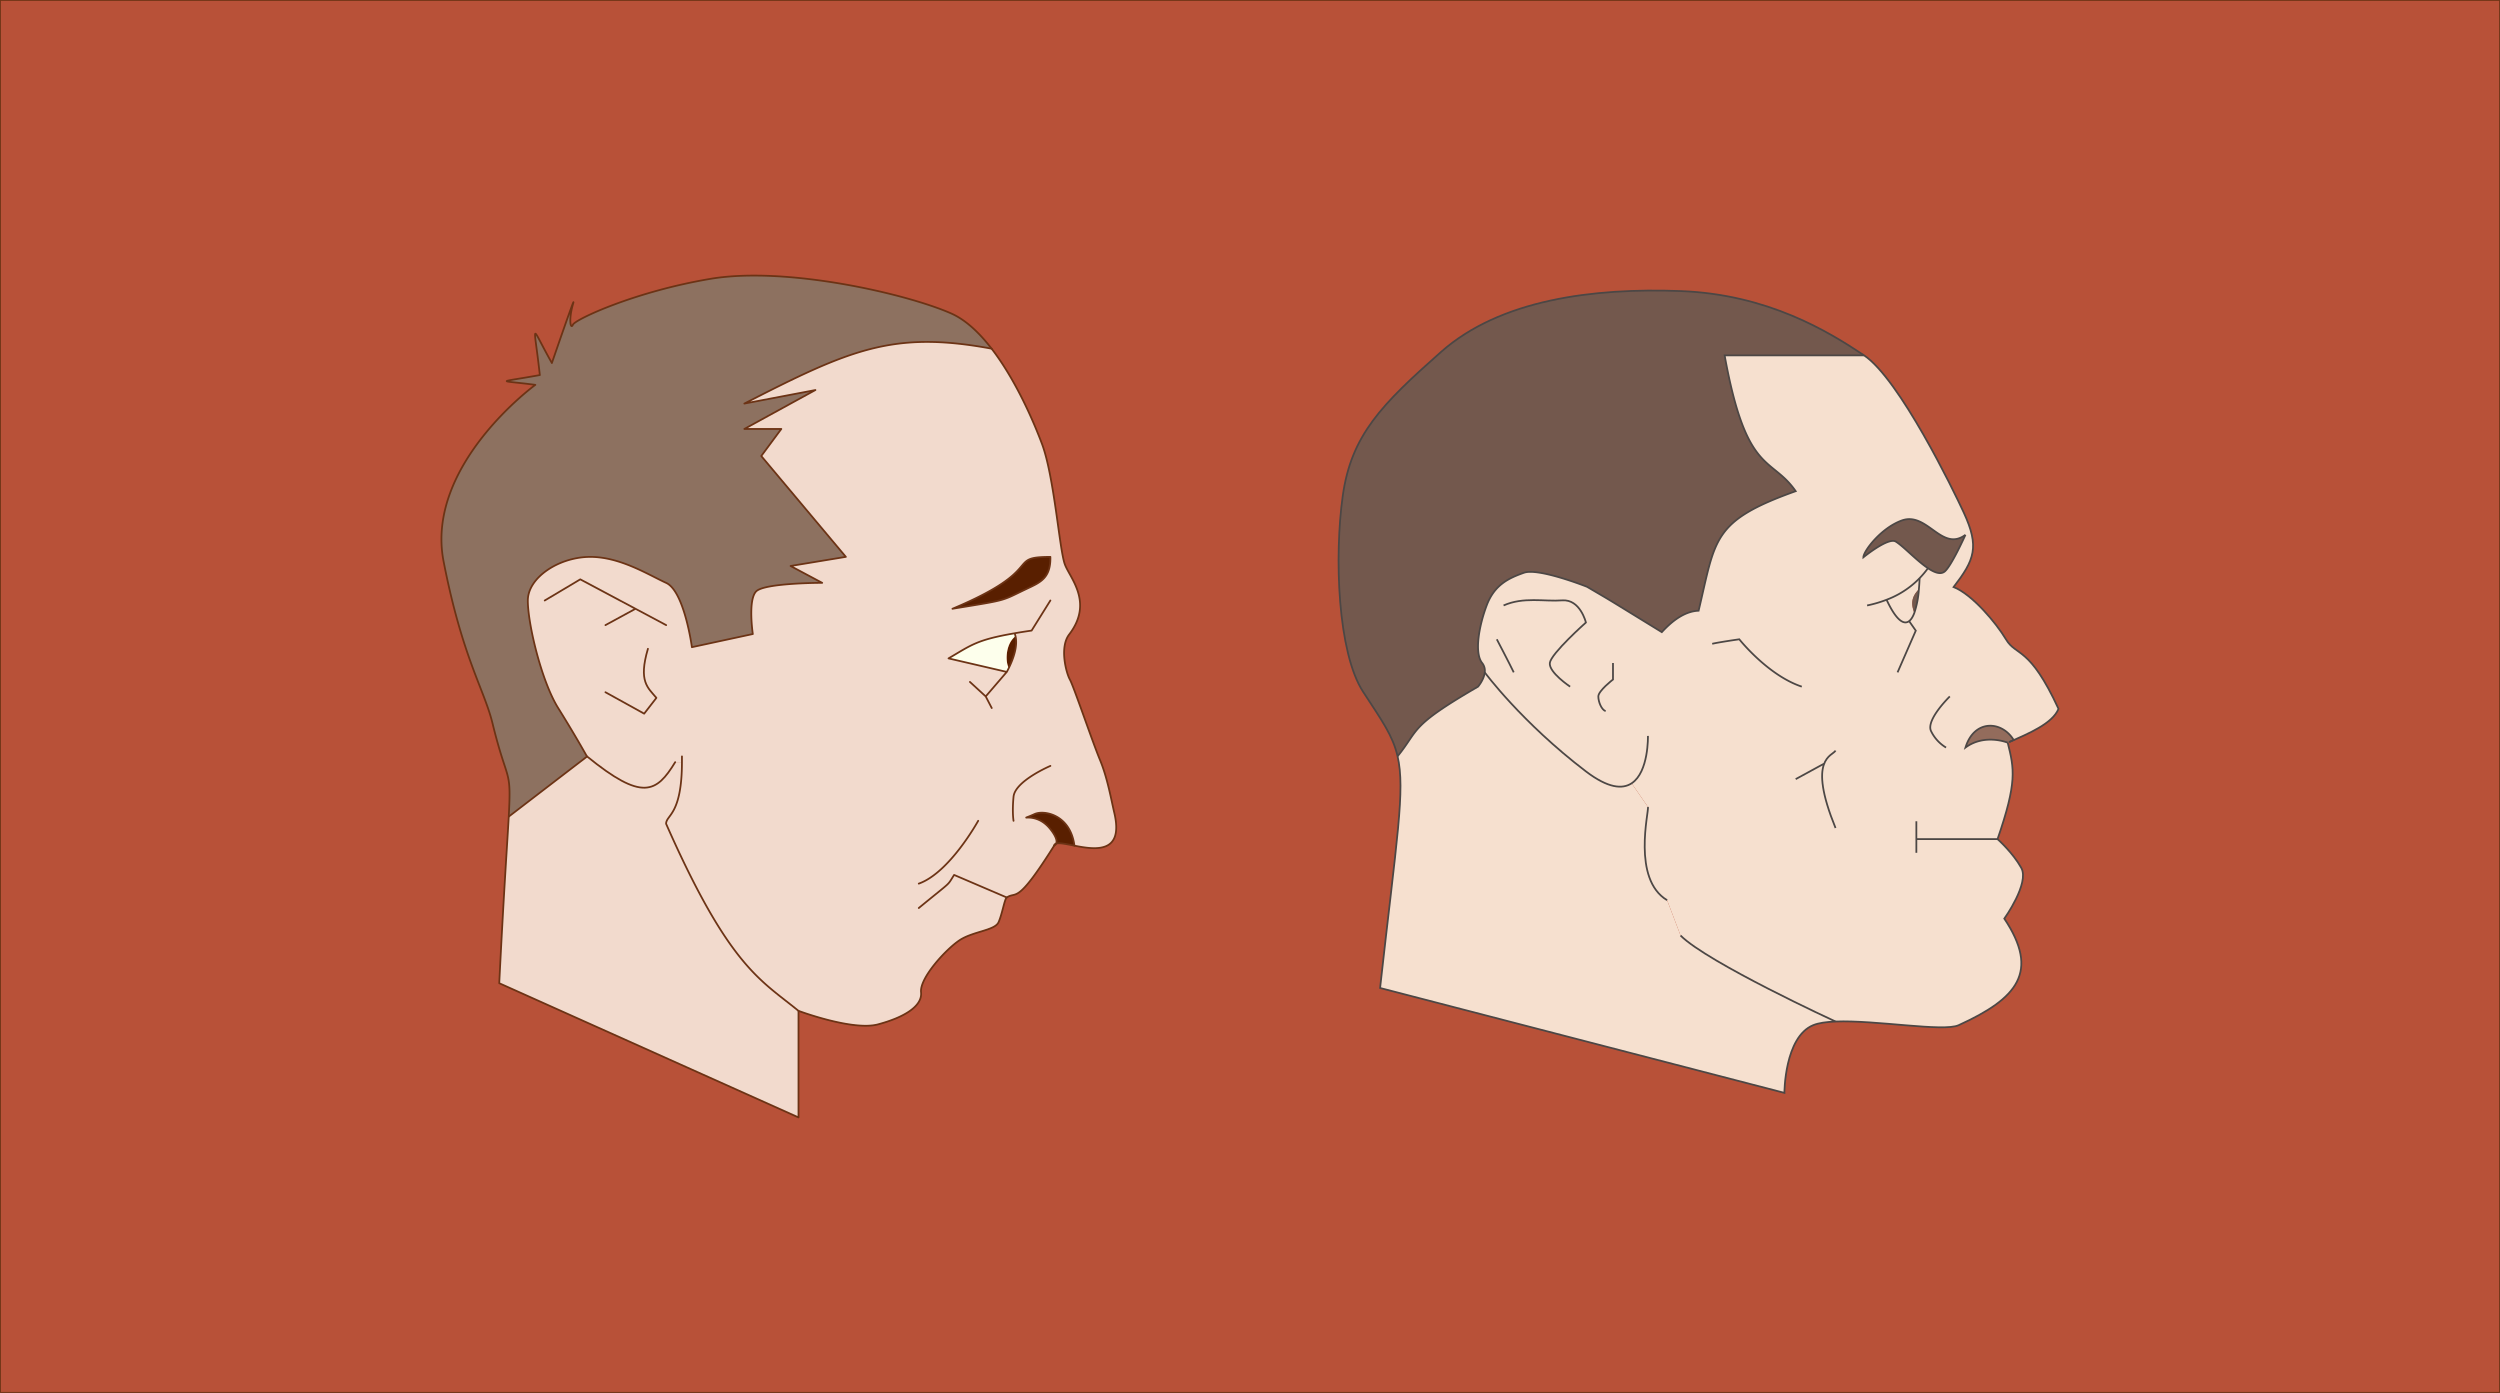 <svg xmlns="http://www.w3.org/2000/svg" viewBox="0 0 1400 780"><rect x="0" y="0" width="1400" height="780" fill="#808080" stroke="none"/><path fill="#b85138" stroke="#6c3315" stroke-linecap="round" stroke-linejoin="round" d="M0 0h1400v780H0z"/><path d="M752 277.58c-4.73 34.11-2.84 87.81 11.37 109.75 10.52 16.24 16.63 24.67 19.25 36.13h.08c12.28-15.14 6.13-16.38 45-38.93 0 0 3.31-3.83 3.76-8a6.87 6.87 0 00-1.45-5.26c-4.42-5.48-1.89-20.42 2.53-32.21s12.63-15.37 20.84-18.3 35.37 7.86 35.37 7.86c15.94 9.38 6.81 3.86 41.87 25.39 7-7.64 13.83-11.74 20.6-12 9.65-40.45 7.46-50.14 54.37-66.95-13.67-19.74-27.59-8.78-39.8-76.06h78c-19.89-13.26-53.77-34.1-102.67-36s-101 4.74-134.17 34.11-50.21 46.37-54.95 80.47z" fill="#73584d"/><path d="M772.85 553.27L999.27 612s0-31.26 16.1-37.89c3-1.24 7.36-1.85 12.53-2.05 0 0-71.67-33-86.78-48.16l-7.54-19.79c-19.79-11.79-10.1-49.68-10.73-52.21l-9.13-13.25c-5.13 3.37-13.13 2.84-25.61-6.67-36-27.45-56.66-55.45-56.66-55.45-.45 4.17-3.76 8-3.76 8-38.86 22.55-32.71 23.79-45 38.93h-.08c4.44 18.92-.44 45.94-9.76 129.81z" fill="#f6e0cf"/><path d="M1079.65 318.2c-6.47-4.3-13.92-12.44-18.07-14.93s-18.1 8.84-18.1 8.84c0-3.38 9.7-16.35 21.47-20.63 14.3-5.2 22.36 17.91 35.7 8-.24.54-8 17.72-11.7 20.62-2.26 1.77-5.62.56-9.3-1.9zm39 151.7c11-31.87 9.37-39.27 5.69-54 0 0-12.8-5.26-23.66 2.74 4.88-15.92 20.33-15.17 27-4.24l-2.33 1.05c10.56-4.6 24.13-10.31 27.4-18.5-16.34-35.4-23.64-29.29-29.37-38.84s-19-25.22-29.37-29.37c11.7-15.2 14.59-22.39 5.69-41.68-5.69-12.32-36-74.84-55.9-88.11h-78c12.16 67.33 26.13 56.37 39.79 76.11-46.91 16.81-44.72 26.5-54.37 66.95-6.77.26-13.64 4.36-20.6 12-35.06-21.53-25.93-16-41.87-25.39 0 0-27.16-10.78-35.37-7.86s-16.42 6.51-20.84 18.3-6.95 26.73-2.53 32.21a6.87 6.87 0 011.45 5.26s20.66 28 56.66 55.45c12.48 9.51 20.48 10 25.61 6.67l9.13 13.25c.63 2.53-9.06 40.42 10.73 52.21l7.54 19.79c15.11 15.16 86.78 48.16 86.78 48.16 22.53-.9 60.46 5.91 68.94 2.05 32.93-15 45.48-29.83 25.58-59.68 0 0 14.24-19.9 9.49-28.43s-13.29-16.1-13.29-16.1zM1074.58 330a52.52 52.52 0 01-2.55 13.26c-2.1-5.42-1.43-9.26 2.55-13.26z" fill="#f6e0cf"/><path d="M1079.65 318.2c3.68 2.46 7 3.67 9.3 1.91 3.73-2.9 11.46-20.08 11.7-20.62-13.34 9.9-21.4-13.21-35.7-8-11.77 4.28-21.47 17.25-21.47 20.63 0 0 13.89-11.37 18.1-8.84s11.6 10.62 18.07 14.92zm-5.07 11.8c-4 4-4.65 7.87-2.55 13.26a52.52 52.52 0 002.55-13.26z" fill="#73584d"/><path d="M1100.66 418.64c10.86-8 23.66-2.74 23.66-2.74l.66-.29.36-.16 2.33-1.05c-6.67-10.93-22.13-11.68-27.01 4.24z" fill="#936c5c"/><path d="M1125 415.61l.36-.16c10.56-4.6 24.13-10.31 27.4-18.5-16.34-35.4-23.64-29.29-29.37-38.84s-19-25.22-29.37-29.37c11.7-15.2 14.59-22.39 5.69-41.68-5.69-12.32-36-74.84-55.9-88.11S990 164.85 941.12 163s-101 4.74-134.17 34.11-50.21 46.42-55 80.52-2.84 87.81 11.37 109.75c10.57 16.19 16.68 24.62 19.3 36.08 4.43 18.92-.45 45.94-9.77 129.81L999.27 612s0-31.26 16.1-37.89c3-1.24 7.36-1.85 12.53-2.05 22.53-.9 60.46 5.91 68.94 2.05 32.93-15 45.48-29.83 25.58-59.68 0 0 14.24-19.9 9.49-28.43s-13.28-16.1-13.28-16.1c11-31.87 9.37-39.27 5.69-54m-5.69 54h-45.47m0-10v17.68m-45.26-57.26c-1.57 3.14-16.08 3.91 0 43.37m-22.32-27.37l15.93-8.69" fill="none" stroke="#4c4745" stroke-miterlimit="10"/><path d="M958.84 360.53C962.21 359.69 974 358 974 358s16 20.21 35 26.52m82.9 5.48s-13.48 13.08-10.53 19.38a21.83 21.83 0 008.42 9.25m34.53-2.73s-12.8-5.26-23.66 2.74c4.88-15.92 20.33-15.17 27-4.24l-2.33 1.05m-24.67-115.97h0c-13.34 9.9-21.4-13.21-35.7-8-11.77 4.28-21.47 17.25-21.47 20.63 0 0 13.89-11.37 18.1-8.84s11.6 10.63 18.07 14.93c3.68 2.46 7 3.67 9.3 1.91 3.73-2.9 11.46-20.08 11.7-20.62" fill="none" stroke="#4c4745" stroke-miterlimit="10"/><path d="M1045.58 339.06a68.65 68.65 0 0010.9-3.2 50.11 50.11 0 0023.17-17.66h0" fill="none" stroke="#4c4745" stroke-miterlimit="10"/><path d="M1056.48 335.86c7 15 12.42 15.71 15.55 7.37a52.52 52.52 0 002.55-13.26q.27-2.89.39-6.15" fill="none" stroke="#4c4745" stroke-miterlimit="10"/><path fill="none" stroke="#4c4745" stroke-miterlimit="10" d="M1069.16 347.9l3.68 5.26-10.21 23.37M782.7 423.46c12.28-15.14 6.13-16.38 45-38.93 0 0 3.31-3.83 3.76-8a6.87 6.87 0 00-1.45-5.26c-4.42-5.48-1.89-20.42 2.53-32.21s12.63-15.37 20.84-18.3 35.37 7.86 35.37 7.86c15.94 9.38 6.81 3.86 41.87 25.39 7-7.64 13.83-11.74 20.6-12 9.65-40.45 7.46-50.14 54.37-66.95-13.67-19.74-27.59-8.78-39.8-76.06h78"/><path d="M879.27 384.53s-12-8-11.37-13.26 20.21-22.67 20.21-22.67-3.16-13.14-13.27-12.39-21.68-2.11-32.84 2.85M838.21 358s6.95 13.26 9.48 18.52m55.58-5.25v9.26s-8.21 6.32-8.21 9.48 1.89 7.57 4.1 8.21m23.68 13.89s.54 20.19-9.12 26.54c-5.13 3.37-13.13 2.84-25.61-6.67-36-27.45-56.66-55.45-56.66-55.45m91.4 75.37c.63 2.53-9.06 40.42 10.73 52.21m94.32 67.95s-71.67-33-86.78-48.16" fill="none" stroke="#4c4745" stroke-miterlimit="10"/><path d="M568.18 354.64c-21.09 3.64-24 6.43-37 14.06l32.63 7.58c.39-.71.78-1.47 1.16-2.26 2.63-5.37 5-12.27 3.72-17.74a10.55 10.55 0 00-.48-1.57zm-186.26 72.2h-3.82c-10.5 17.25-18.46 22-49.37-3.22 0 0-6.63-11.94-16.1-27.1s-17.05-47.37-17.05-60.21 17.05-24.11 34.1-24.48 33.16 9.85 43.37 14.55 14.42 36 14.42 36l34.11-7.38s-2.85-19.16 1.89-23.9 36.95-4.77 36.95-4.77l-17.69-9.44 30.95-5.11-47.37-56.47 11.23-15.16h-20.7l39.79-21.79-39.79 7.64c59.19-30.22 83.23-41 138.53-30.69C569 213 579.09 236.63 583.58 248.7c6.73 18.11 9.68 58.11 12.63 66.95 2.54 7.63 16.48 21.32 2.52 39.58-5.47 7.15-1.68 21.47.42 25.28s12.64 34.93 16.85 45 6.31 22.4 8 29.55c5.43 23.09-10.54 20.74-22.32 18.44-2.27-17.35-17-20.09-22.31-17.67-11.22 5.1.08-2.62 8.84 8.46 3.53 4.47 3.75 6.84 3.26 8a1.42 1.42 0 00-1.16 1.18c-21.24 33.84-20.92 25.32-26.52 29-1.27.85-2.53 9.27-4.63 13.9s-14.32 5-21.9 10.1-22.32 21.06-21.47 29.06-9.9 14.21-24.11 18-44.52-7.58-44.52-7.58c-21.07-17.32-38.74-24.54-74.11-104.74 0-4.9 8.82-4.68 8.87-34.37zm192.81-97c7.49-3.58 13.79-5.86 13.48-18-25.46 0-1.49 6.64-54.84 29.05 31.34-5.08 26.88-4.11 41.36-11.03z" fill="#f2dacd"/><path d="M601.68 473.53c-4.48-.87-8.35-1.73-10.21-1.17.49-1.2.27-3.57-3.26-8-8.76-11.08-20.06-3.36-8.84-8.46 5.32-2.46 20.04.28 22.31 17.63zm-13.47-161.67c.31 12.14-6 14.42-13.48 18-14.48 6.92-10 5.95-41.36 11.05 53.35-22.41 29.38-29.05 54.84-29.05zm-19.54 44.42c1.26 5.47-1.09 12.37-3.72 17.74-1.75-2.02-2.5-12.93 3.72-17.74z" fill="#591f00"/><path d="M568.19 354.71a10.55 10.55 0 01.48 1.57C562.45 361.09 563.2 372 565 374c-.38.79-.77 1.55-1.16 2.26l-32.63-7.58c13-7.63 15.93-10.42 37-14.06z" fill="#fdffec"/><path d="M532.63 175.44c8.28 3.65 16 11 22.74 19.83-55.3-10.27-79.37.47-138.53 30.73l39.79-7.58-39.79 21.79h20.7l-11.23 15.16 47.37 56.47-30.95 5.11 17.69 9.44s-32.21 0-36.95 4.77-1.89 23.9-1.89 23.9l-34.11 7.36s-4.21-31.32-14.42-36-26.32-14.93-43.37-14.55-34.1 11.64-34.1 24.48 7.58 45.05 17.05 60.21 16.1 27.1 16.1 27.1l-43.68 33.53h-.14c1.5-27.79-.66-17.58-9.12-52.2-4.63-19-16.84-36.63-27.37-90.53s51.37-98.94 51.37-98.94c-21.24-2.8-22.29-1 2.52-5.48-3.34-30.61-5.72-28.82 6.74-6.73 0 0 14.32-41.69 11.79-32.85s-1.26 14.32 0 11.37 34.53-18.52 77.05-25.68 109.9 8.34 134.74 19.29z" fill="#8d7160"/><path d="M447.16 566.07v59.68l-167.58-75.16c2.58-51.63 4.5-78.26 5.33-93.48h.14l43.68-33.53c30.91 25.19 38.87 20.47 49.37 3.22h3.82c-.05 29.69-8.87 29.47-8.87 34.49 35.37 80.24 53.04 87.46 74.11 104.78z" fill="#f2dacd"/><path d="M284.91 457.11c-.83 15.22-2.75 41.85-5.33 93.48l167.58 75.16v-59.68s30.31 11.37 44.52 7.58 24.95-10 24.11-18 13.89-24 21.47-29.06 19.79-5.47 21.9-10.1 3.36-13.05 4.63-13.9c5.6-3.73 5.28 4.79 26.52-29a1.42 1.42 0 011.16-1.18c1.86-.56 5.73.3 10.21 1.17 11.78 2.3 27.75 4.65 22.32-18.44-1.69-7.15-3.79-19.44-8-29.55s-14.74-41.23-16.85-45-5.89-18.13-.42-25.28c14-18.26 0-32-2.52-39.58-3-8.84-5.9-48.84-12.63-66.95-4.49-12.07-14.6-35.75-28.21-53.43-6.79-8.84-14.46-16.18-22.74-19.83-24.84-10.95-92.21-26.53-134.74-19.37s-75.79 22.74-77.05 25.68-2.53-2.52 0-11.37-11.79 32.85-11.79 32.85c-12.46-22.09-10.08-23.88-6.74 6.73-24.81 4.52-23.76 2.68-2.52 5.48 0 0-61.9 45.05-51.37 98.94s22.74 71.58 27.37 90.53c8.46 34.54 10.62 24.33 9.12 52.12z" fill="none" stroke="#6c3315" stroke-linecap="round" stroke-linejoin="round"/><path d="M381.89 423.59v3.25c-.05 29.69-8.87 29.47-8.87 34.49 35.37 80.2 53 87.42 74.11 104.74m154.55-92.53h0c-2.27-17.35-17-20.09-22.31-17.67-11.22 5.1.08-2.62 8.84 8.46 3.53 4.47 3.75 6.84 3.26 8a2 2 0 01-1.16 1.18m-2.1-44.6s-19.79 8.42-20.63 17.26 0 13.48 0 13.48m-19.79 0s-16 29.09-33.27 35.18m0 13.66c19.33-15.88 15.58-12 19.79-18.53l29.48 12.63m24.42-166.31l-10.51 16.84c-3.54.53-6.7 1-9.52 1.52-21.09 3.64-24 6.43-37 14.06l32.63 7.58c.39-.71.78-1.47 1.16-2.26 2.63-5.37 5-12.27 3.72-17.74a10.55 10.55 0 00-.48-1.57m-4.42 21.57L552 390l-8.84-8.12M552 390l3.37 6.49m32.84-84.63c-25.46 0-1.49 6.64-54.84 29.05 31.34-5.1 26.88-4.13 41.36-11.05 7.49-3.58 13.79-5.86 13.48-18zm-32.84-116.59C500.07 185 476 195.74 416.84 226l39.79-7.58-39.79 21.79h20.7l-11.23 15.16 47.37 56.47-30.95 5.11 17.69 9.44s-32.21 0-36.95 4.77-1.89 23.9-1.89 23.9l-34.11 7.36s-4.21-31.32-14.42-36-26.32-14.93-43.37-14.55-34.1 11.64-34.1 24.48 7.58 45.05 17.05 60.21 16.1 27.1 16.1 27.1l-43.68 33.53" fill="none" stroke="#6c3315" stroke-linecap="round" stroke-linejoin="round"/><path fill="none" stroke="#6c3315" stroke-linecap="round" stroke-linejoin="round" d="M373.05 350.07l-17.18-9.16-30.92-16.48-19.9 11.85m34 13.79l16.82-9.16m6.97 22.42c-5.41 18.4-.06 21.72 4.74 27.48l-6.85 8.84-21.68-12m-10.32 35.94c30.91 25.19 38.87 20.47 49.37 3.22"/></svg>